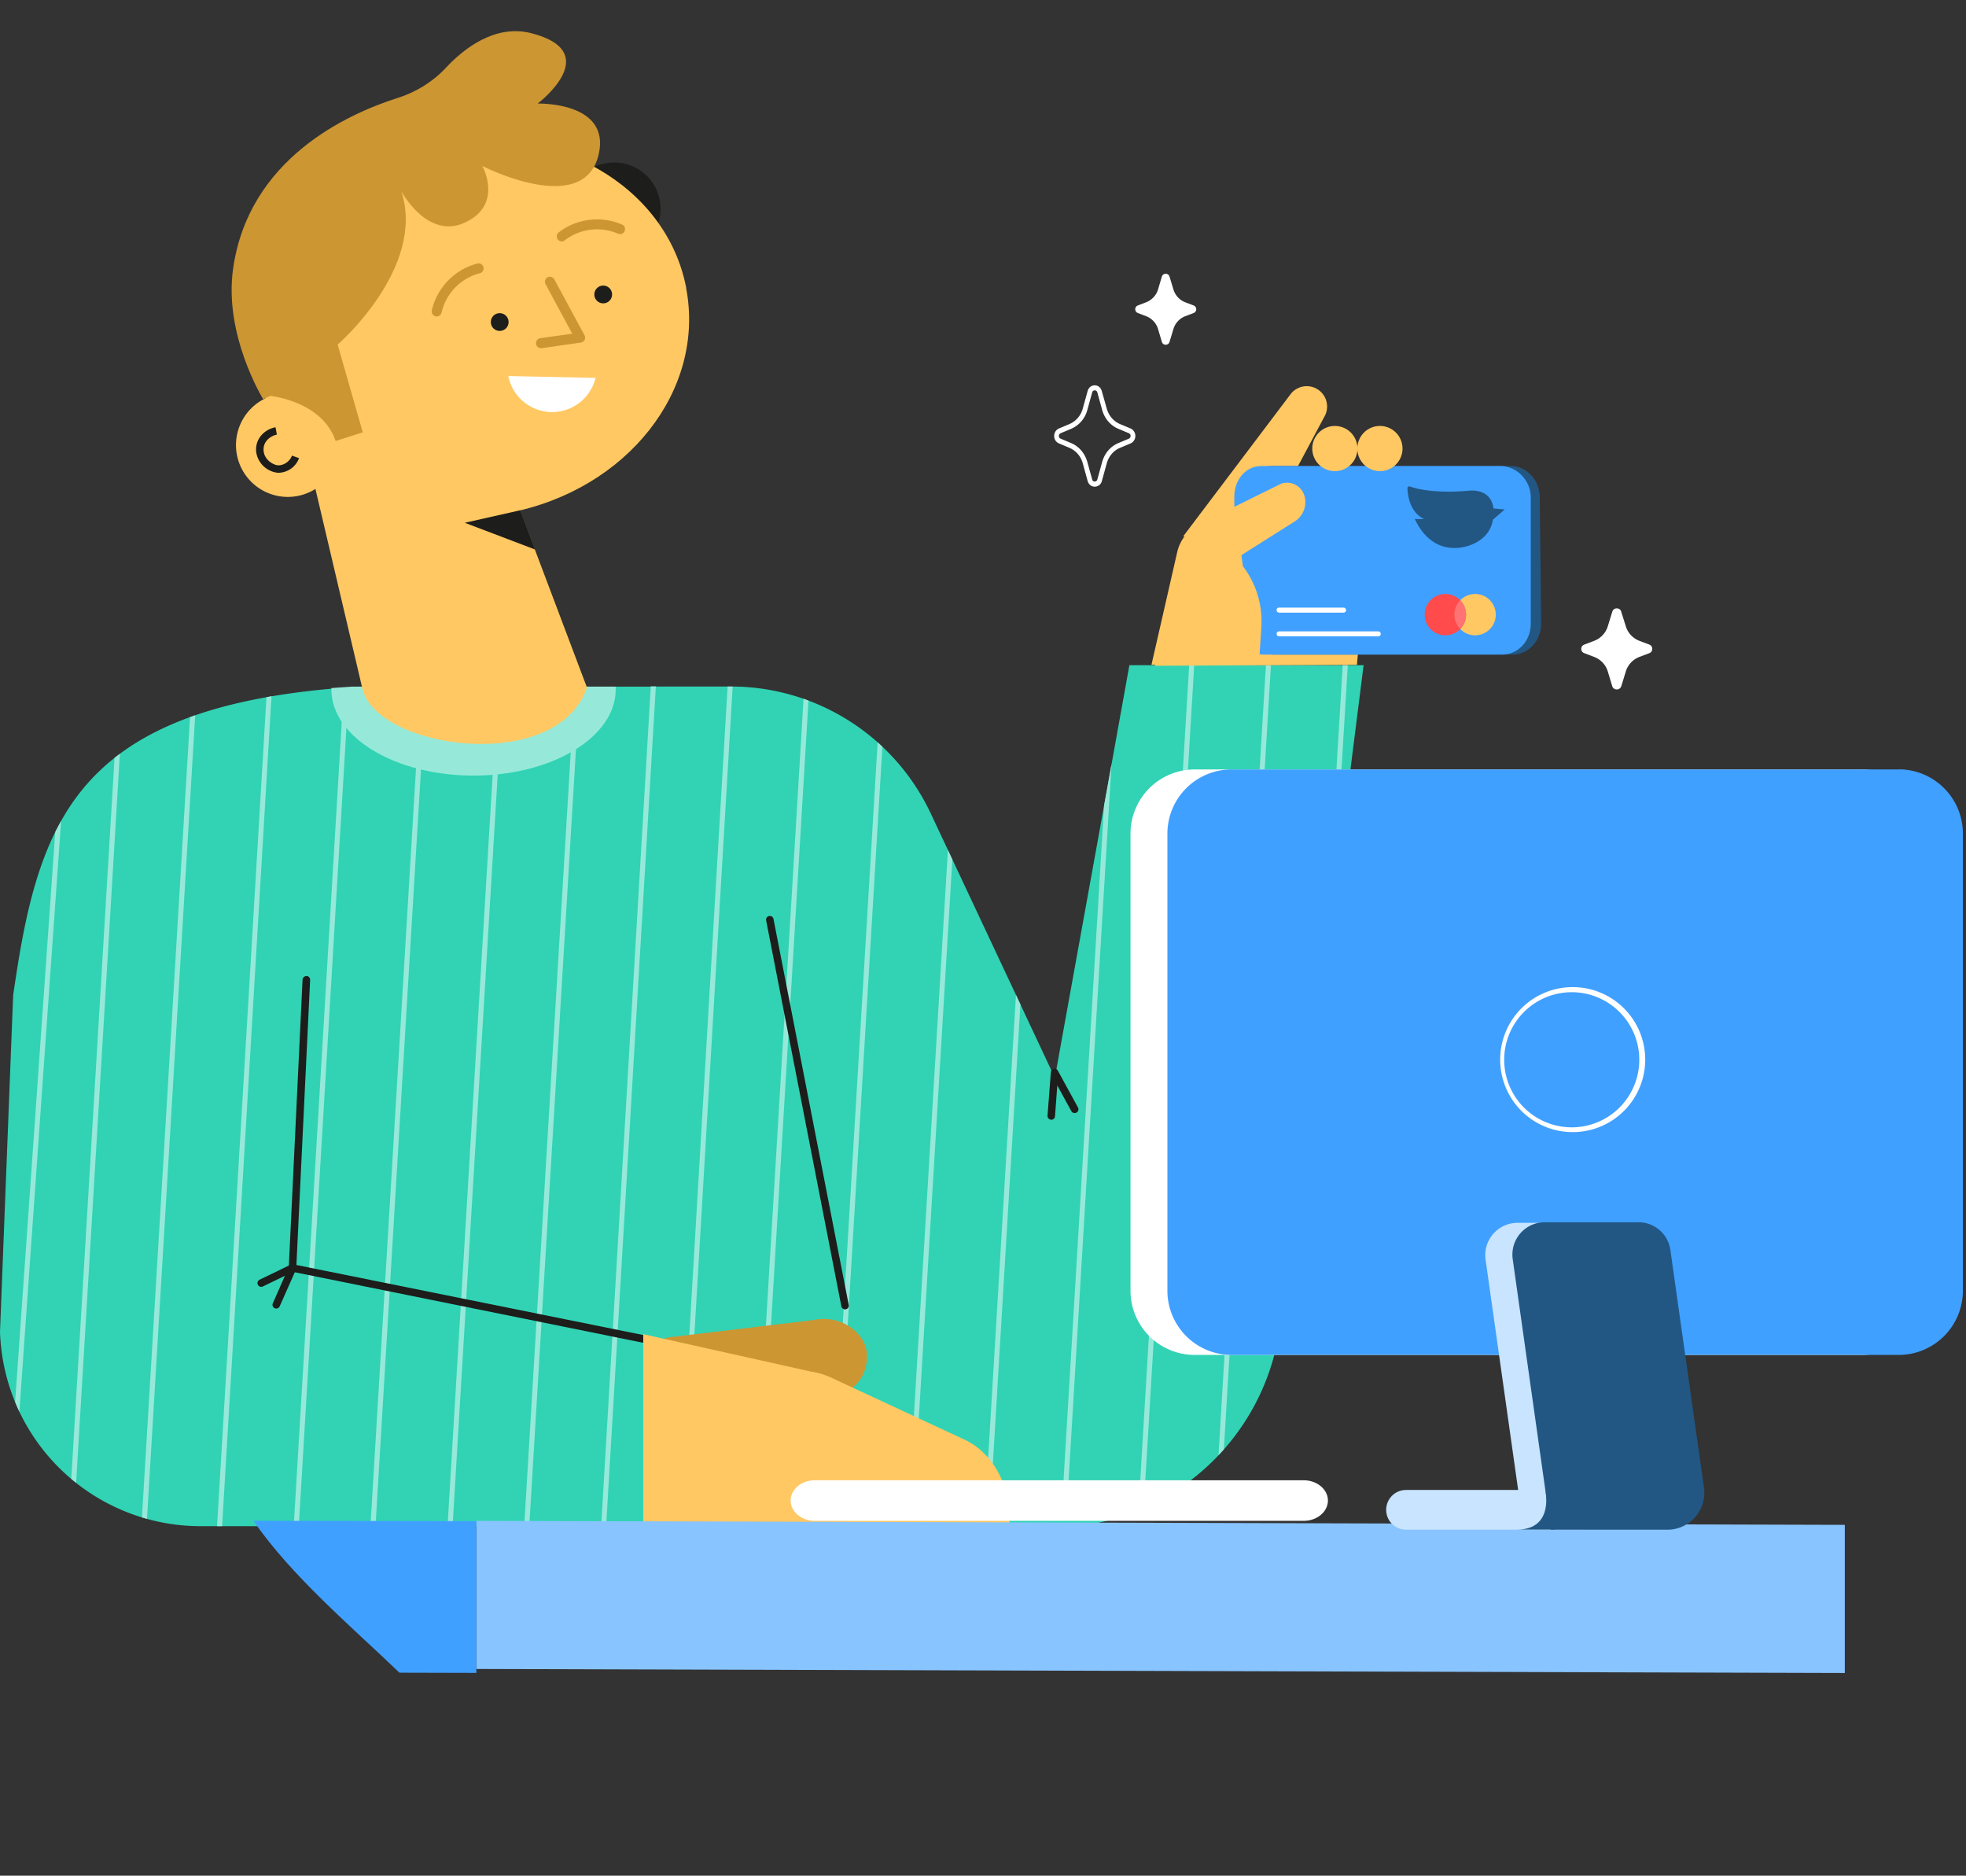 <svg width="195" height="186" fill="none" xmlns="http://www.w3.org/2000/svg"><rect width="100%" height="100%" fill="#333333" stroke="none"/><path d="m135.25 65.96-2.62 20.76-3.1 24.45-2.56 20.22a23 23 0 0 1-42.67 8.73l.55 3.74 1.1 7.48H19.9A19.9 19.9 0 0 1 .06 133.07c-.03-.33-.05-.66-.06-1l1.27-32.5.04-.92c.17-1.14.34-2.27.52-3.37.9-5.43 2.1-10.23 4.44-14.24 4.08-6.98 11.66-11.53 27.35-12.81l1.98-.14h28.91l-.01-.01h8c.3 0 .6 0 .9.02h.32v.01a21.9 21.9 0 0 1 18.6 12.56l1.33 2.83 10.98 23.38.58-3.24 4.67-25.8 2.14-11.88h23.23Z" fill="#31D3B4"/><path d="m34.6 68.16-.5.03-4.96 83.05.5.03 4.96-83.11ZM100.77 98.66l-3.04 50.6.5.02 2.98-49.68-.44-.94ZM7.07 146.65l.48.39 4.34-72.29-.53.4-4.29 71.5ZM90.26 146.83l.48.35 3.72-61.95-.44-.94-3.76 62.54ZM117.95 65.96l-4.98 82.96.5.03 4.98-82.99h-.5ZM110.25 75.74l-.37 2.1-.37 2.03-4.16 69.21.5.03 4.4-73.37ZM120.86 144.31l.53-.59 4.67-77.76h-.5l-4.7 78.35ZM133.68 65.96h-.5l-1.88 31.25.95-7.5 1.43-23.75ZM19.36 70.93l-.51.18-4.77 79.36.5.14 4.78-79.68ZM80.19 69.47l-.49-.18-4.83 80.46.5.03 4.82-80.3ZM87.05 73.61l-4.56 75.97.5.03 4.53-75.56-.47-.44ZM1.5 139.02c.13.33.27.65.42.97l4.14-58.57c-.2.36-.4.72-.58 1.08L1.5 139.02ZM72.67 68.08h-.5l-4.92 83.26h.5l4.92-83.26ZM21.53 151.34h.5l4.9-82.3-.5.1-4.9 82.2ZM42.25 68.09h-.5l-4.99 82.98.5.03 4.99-83.01ZM65.05 68.07h-.5l-4.92 83.25.24.02h.25l4.93-83.27ZM57.5 68.1H57l-5 83.14.5.03 5-83.18ZM44.39 151.34h.5l5-83.25h-.5l-5 83.25Z" fill="#96E9D9"/><path d="M60.92 25.31a4.6 4.6 0 1 0 0-9.2 4.6 4.6 0 0 0 0 9.2Z" fill="#1D1D1B"/><path d="M61.07 68.37c0 4.72-6.31 8.54-14.1 8.54s-14.1-3.82-14.1-8.54v-.14l1.99-.14h26.21v.28Z" fill="#96E9D9"/><path d="m30.14 43.61 5.8 24.65c1.35 6.02 19.3 8.61 22.28-.08l-9.06-23.99-19.02-.58Z" fill="#FFC863"/><path d="M28.32 49.27a5.14 5.14 0 1 0 0-10.27 5.14 5.14 0 0 0 0 10.27Z" fill="#FFC863"/><path d="M68.05 28.54c1.96 10.13-5.84 20.05-17.58 22.31-11.74 2.27-22.97-3.97-24.93-14.1-1.95-10.14 5.98-20.2 17.72-22.46C55 12.02 66.1 18.4 68.06 28.53Z" fill="#FFC863"/><path d="M49.47 32.81a.88.88 0 1 0 0-1.75.88.88 0 0 0 0 1.75ZM59.83 30.08a.88.88 0 1 0 0-1.76.88.88 0 0 0 0 1.76Z" fill="#1D1D1B"/><path d="M53.64 34.53a.5.5 0 0 1-.07-.99l3.19-.45-2.65-4.92a.5.5 0 0 1 .2-.67.5.5 0 0 1 .67.2l3 5.55a.5.5 0 0 1 0 .46.5.5 0 0 1-.38.26l-3.89.56h-.07ZM55.71 23.94a.5.5 0 0 1-.3-.89 6.25 6.25 0 0 1 6.36-.75.5.5 0 0 1-.41.9 5.24 5.24 0 0 0-5.34.63.5.5 0 0 1-.3.11ZM43.32 31.38a.5.5 0 0 1-.49-.6 6.26 6.26 0 0 1 4.45-4.63.5.5 0 1 1 .25.96 5.25 5.25 0 0 0-3.73 3.87.5.5 0 0 1-.48.4Z" fill="#CC9633"/><path d="M50.42 37.3a4.43 4.43 0 0 0 8.65.17l-8.65-.18Z" fill="#fff"/><path d="m51.6 50.6-5.5 1.24 6.97 2.65-1.47-3.89ZM27.65 46.89a2.42 2.42 0 0 1-2.24-2.07c-.14-1.34.88-2.27 1.92-2.45l.13.73c-.56.1-1.42.64-1.31 1.64.06.61.55 1.15 1.2 1.36.6.18 1.37-.26 1.61-.92l.7.25a2.21 2.21 0 0 1-2 1.45ZM63.85 133.15h-.07l-34.84-7.05a.37.37 0 0 1-.3-.38l1.37-28.58c.01-.2.19-.35.4-.35.2 0 .36.18.35.39l-1.36 28.26 34.52 6.97a.37.37 0 0 1-.07.74Z" fill="#1D1D1B"/><path d="M27.4 129.76a.37.37 0 0 1-.34-.52l1.2-2.73-2.19 1.06a.37.37 0 0 1-.32-.67l3.1-1.5c.15-.06.31-.03.43.07.1.11.14.28.08.42l-1.62 3.65a.37.37 0 0 1-.34.22ZM104.27 111.03h-.03a.37.37 0 0 1-.34-.4l.33-4.3a.37.37 0 0 1 .7-.15l1.99 3.64a.37.37 0 1 1-.66.36l-1.39-2.54-.23 3.06a.37.37 0 0 1-.37.34Z" fill="#1D1D1B"/><path d="m117.36 53.18 10.7-14.16a2.02 2.02 0 0 1 3.38 2.15l-6.63 12.41-7.45-.4Z" fill="#FFC863"/><path d="m134.59 65.93 1.57-17.8-11.05-2.08-10.57 19.97 20.05-.09Z" fill="#FFC863"/><path d="M150.04 64.91h-23.7c-1.58 0-2.87-1.38-2.88-3.08V49.29c-.02-1.7 1.1-3.08 2.68-3.08h23.7c1.57 0 2.86 1.38 2.88 3.08l.14 12.54c.01 1.7-1.25 3.08-2.82 3.08Z" fill="#225784"/><path d="M149.01 64.91h-23.7c-1.57 0-2.86-1.38-2.88-3.08V49.29c-.02-1.7 1.11-3.08 2.69-3.08h23.7c1.57 0 3 1.38 3.01 3.08v12.54c.02 1.7-1.24 3.08-2.82 3.08Z" fill="#40A0FF"/><path d="m149.24 50.52-1.11-.1s-.08-1.97-2.47-1.76c-3.27.29-5.18-.18-5.82-.42a.18.18 0 0 0-.24.18c.1 2.51 1.66 3.05 1.66 3.05h-.93c1.43 3.03 3.77 3.14 5.29 2.66 1.33-.42 2.25-1.3 2.46-2.6l1.16-1v-.01Z" fill="#225784"/><path d="M146.31 63a2.05 2.05 0 1 0 0-4.1 2.05 2.05 0 0 0 0 4.1Z" fill="#FFC863"/><path d="M143.36 63a2.05 2.05 0 1 0 0-4.1 2.05 2.05 0 0 0 0 4.1Z" fill="#FF4B4B"/><path d="M145.41 60.95c0 .55-.22 1.05-.57 1.42a2.03 2.03 0 0 1 0-2.85c.35.37.57.87.57 1.43Z" fill="#FF7374"/><path d="M136.7 63.1h-9.83a.25.25 0 0 1-.25-.24c0-.14.1-.25.24-.25h9.84a.25.25 0 0 1 0 .5ZM133.26 60.75h-6.4a.25.25 0 0 1-.24-.25c0-.14.1-.25.24-.25h6.4a.25.25 0 1 1 0 .5Z" fill="#fff"/><path d="m114.21 65.92 2.55-11.16a4.12 4.12 0 0 1 2.19-2.78l8.13-4.02a1.8 1.8 0 0 1 2.28 1.14c.32.97-.06 2.04-.93 2.6l-5.3 3.35.15 1.1a8.96 8.96 0 0 1 1.83 6l-.24 3.77h-10.66ZM132.4 46.72a2.24 2.24 0 1 0 0-4.48 2.24 2.24 0 0 0 0 4.48Z" fill="#FFC863"/><path d="M136.87 46.72a2.24 2.24 0 1 0 0-4.48 2.24 2.24 0 0 0 0 4.48Z" fill="#FFC863"/><path d="M26.82 39.26s4.7.46 6.27 3.97l.2.5 2.69-.86-2.49-8.7s8.76-7.58 6.33-15.16c-.02-.09 2.55 4.84 6.34 3.04 3.8-1.8 1.68-5.59 1.68-5.59s10.07 5.17 11.54-1.14c1.22-5.26-6.05-5.05-6.05-5.05s6.74-5.09-.64-6.98c-3.58-.91-6.68 1.51-8.5 3.47-1.31 1.39-2.97 2.4-4.8 2.97-5.04 1.61-14.74 6.07-16.27 16.92-.94 6.59 2.98 12.93 2.98 12.93l.72-.32Z" fill="#CC9633"/><path d="M83.81 129.84a.38.38 0 0 1-.36-.3l-7.46-38.27a.37.37 0 1 1 .73-.14l7.46 38.27a.37.37 0 0 1-.37.44Z" fill="#1D1D1B"/><path d="m83.22 138.14-14.67 1.75-2.6-7.23 14.66-1.75c2.77-.63 5.2 1.25 5.37 3.25.17 2-1.06 3.78-2.76 3.98Z" fill="#CC9633"/><path d="m63.8 132.3 16.59 3.7c.7.1 1.38.3 2.03.6l13.25 6.16c2.7 1.25 4.46 4.32 4.46 7.74v.75H63.8V132.3Z" fill="#FFC863"/><path d="m182.98 165.9-135.73-.4v-14.69l135.73.4v14.68Z" fill="#88C4FF"/><path d="M47.25 150.84v15.05l-7.63-.02c-4.74-4.55-10.73-9.6-14.48-15.06l22.11.03Z" fill="#40A0FF"/><path d="M184.64 76.3H118.5a6.37 6.37 0 0 0-6.37 6.37v45.32a6.37 6.37 0 0 0 6.37 6.37h66.15a6.37 6.37 0 0 0 6.38-6.37V82.67a6.37 6.37 0 0 0-6.38-6.38Z" fill="#fff"/><path d="M188.32 76.3h-66.15a6.37 6.37 0 0 0-6.38 6.37v45.32a6.37 6.37 0 0 0 6.38 6.37h66.15a6.37 6.37 0 0 0 6.37-6.37V82.67a6.37 6.37 0 0 0-6.37-6.38Z" fill="#40A0FF"/><path d="M153.25 121.26h-2.72a3.2 3.2 0 0 0-3.18 3.66l3.23 22.83h-11.12a1.97 1.97 0 0 0 0 3.94h17.73l-3.94-30.44Z" fill="#C8E4FF"/><path d="M165.44 151.69h-11.61l-3.79-26.83a3.21 3.21 0 0 1 3.18-3.66h9.28a3.2 3.2 0 0 1 3.18 2.76l3.33 23.56a3.66 3.66 0 0 1-3.58 4.17Z" fill="#225784"/><path d="M153.25 147.63s1 4.03-2.76 4.05h3.67l-.91-4.06Z" fill="#225784"/><path d="M156.25 112.26a7.19 7.19 0 1 1 .01-14.37 7.19 7.19 0 0 1 0 14.37Zm0-13.86a6.7 6.7 0 1 0 .02 13.38 6.7 6.7 0 0 0-.02-13.38ZM129.31 146.79h-48.5c-1.32 0-2.39.9-2.39 2.01 0 1.11 1.07 2.01 2.4 2.01h48.5c1.31 0 2.39-.9 2.39-2.01 0-1.11-1.08-2.01-2.4-2.01ZM108.58 48.26c-.33 0-.6-.22-.7-.56l-.48-1.74a2.33 2.33 0 0 0-1.32-1.55l-1.05-.44a.79.79 0 0 1-.47-.74c0-.33.19-.62.47-.74l1.05-.44a2.33 2.33 0 0 0 1.32-1.55l.48-1.73c.1-.34.37-.56.7-.56.33 0 .61.22.7.56l.49 1.73c.2.72.68 1.28 1.32 1.55l1.05.44c.28.12.47.41.47.74a.8.8 0 0 1-.47.74l-1.05.44c-.64.27-1.12.83-1.32 1.55l-.48 1.74a.73.73 0 0 1-.7.56Zm0-9.55c-.04 0-.2.01-.25.2l-.48 1.74a2.82 2.82 0 0 1-1.6 1.87l-1.05.44c-.16.07-.17.22-.17.27 0 .05 0 .2.17.27l1.05.44c.77.33 1.35 1 1.6 1.87l.48 1.74c.05.19.2.2.25.2.05 0 .2-.01.26-.2l.48-1.74c.24-.86.82-1.54 1.6-1.87l1.05-.44c.15-.07.17-.22.17-.27 0-.05-.01-.2-.17-.27l-1.05-.44c-.78-.33-1.36-1.01-1.6-1.87l-.48-1.74a.26.26 0 0 0-.26-.2ZM116 27.43l.39 1.28c.17.57.6 1.04 1.16 1.26l.84.32a.4.4 0 0 1 0 .75l-.84.32c-.56.22-.99.69-1.16 1.26L116 33.9c-.11.38-.65.38-.76 0l-.38-1.28a1.96 1.96 0 0 0-1.17-1.26l-.83-.32a.4.4 0 0 1 0-.75l.83-.32c.56-.22 1-.69 1.17-1.26l.38-1.28c.12-.38.65-.38.76 0ZM160.8 60.65l.46 1.46c.2.66.7 1.19 1.35 1.44l.98.37c.39.15.39.7 0 .85l-.98.37c-.65.25-1.15.78-1.35 1.44l-.45 1.46c-.14.44-.76.44-.9 0l-.44-1.46c-.2-.66-.7-1.19-1.36-1.44l-.97-.37a.45.45 0 0 1 0-.85l.97-.37a2.25 2.25 0 0 0 1.36-1.44l.45-1.46c.13-.43.75-.43.89 0Z" fill="#fff"/></svg>
